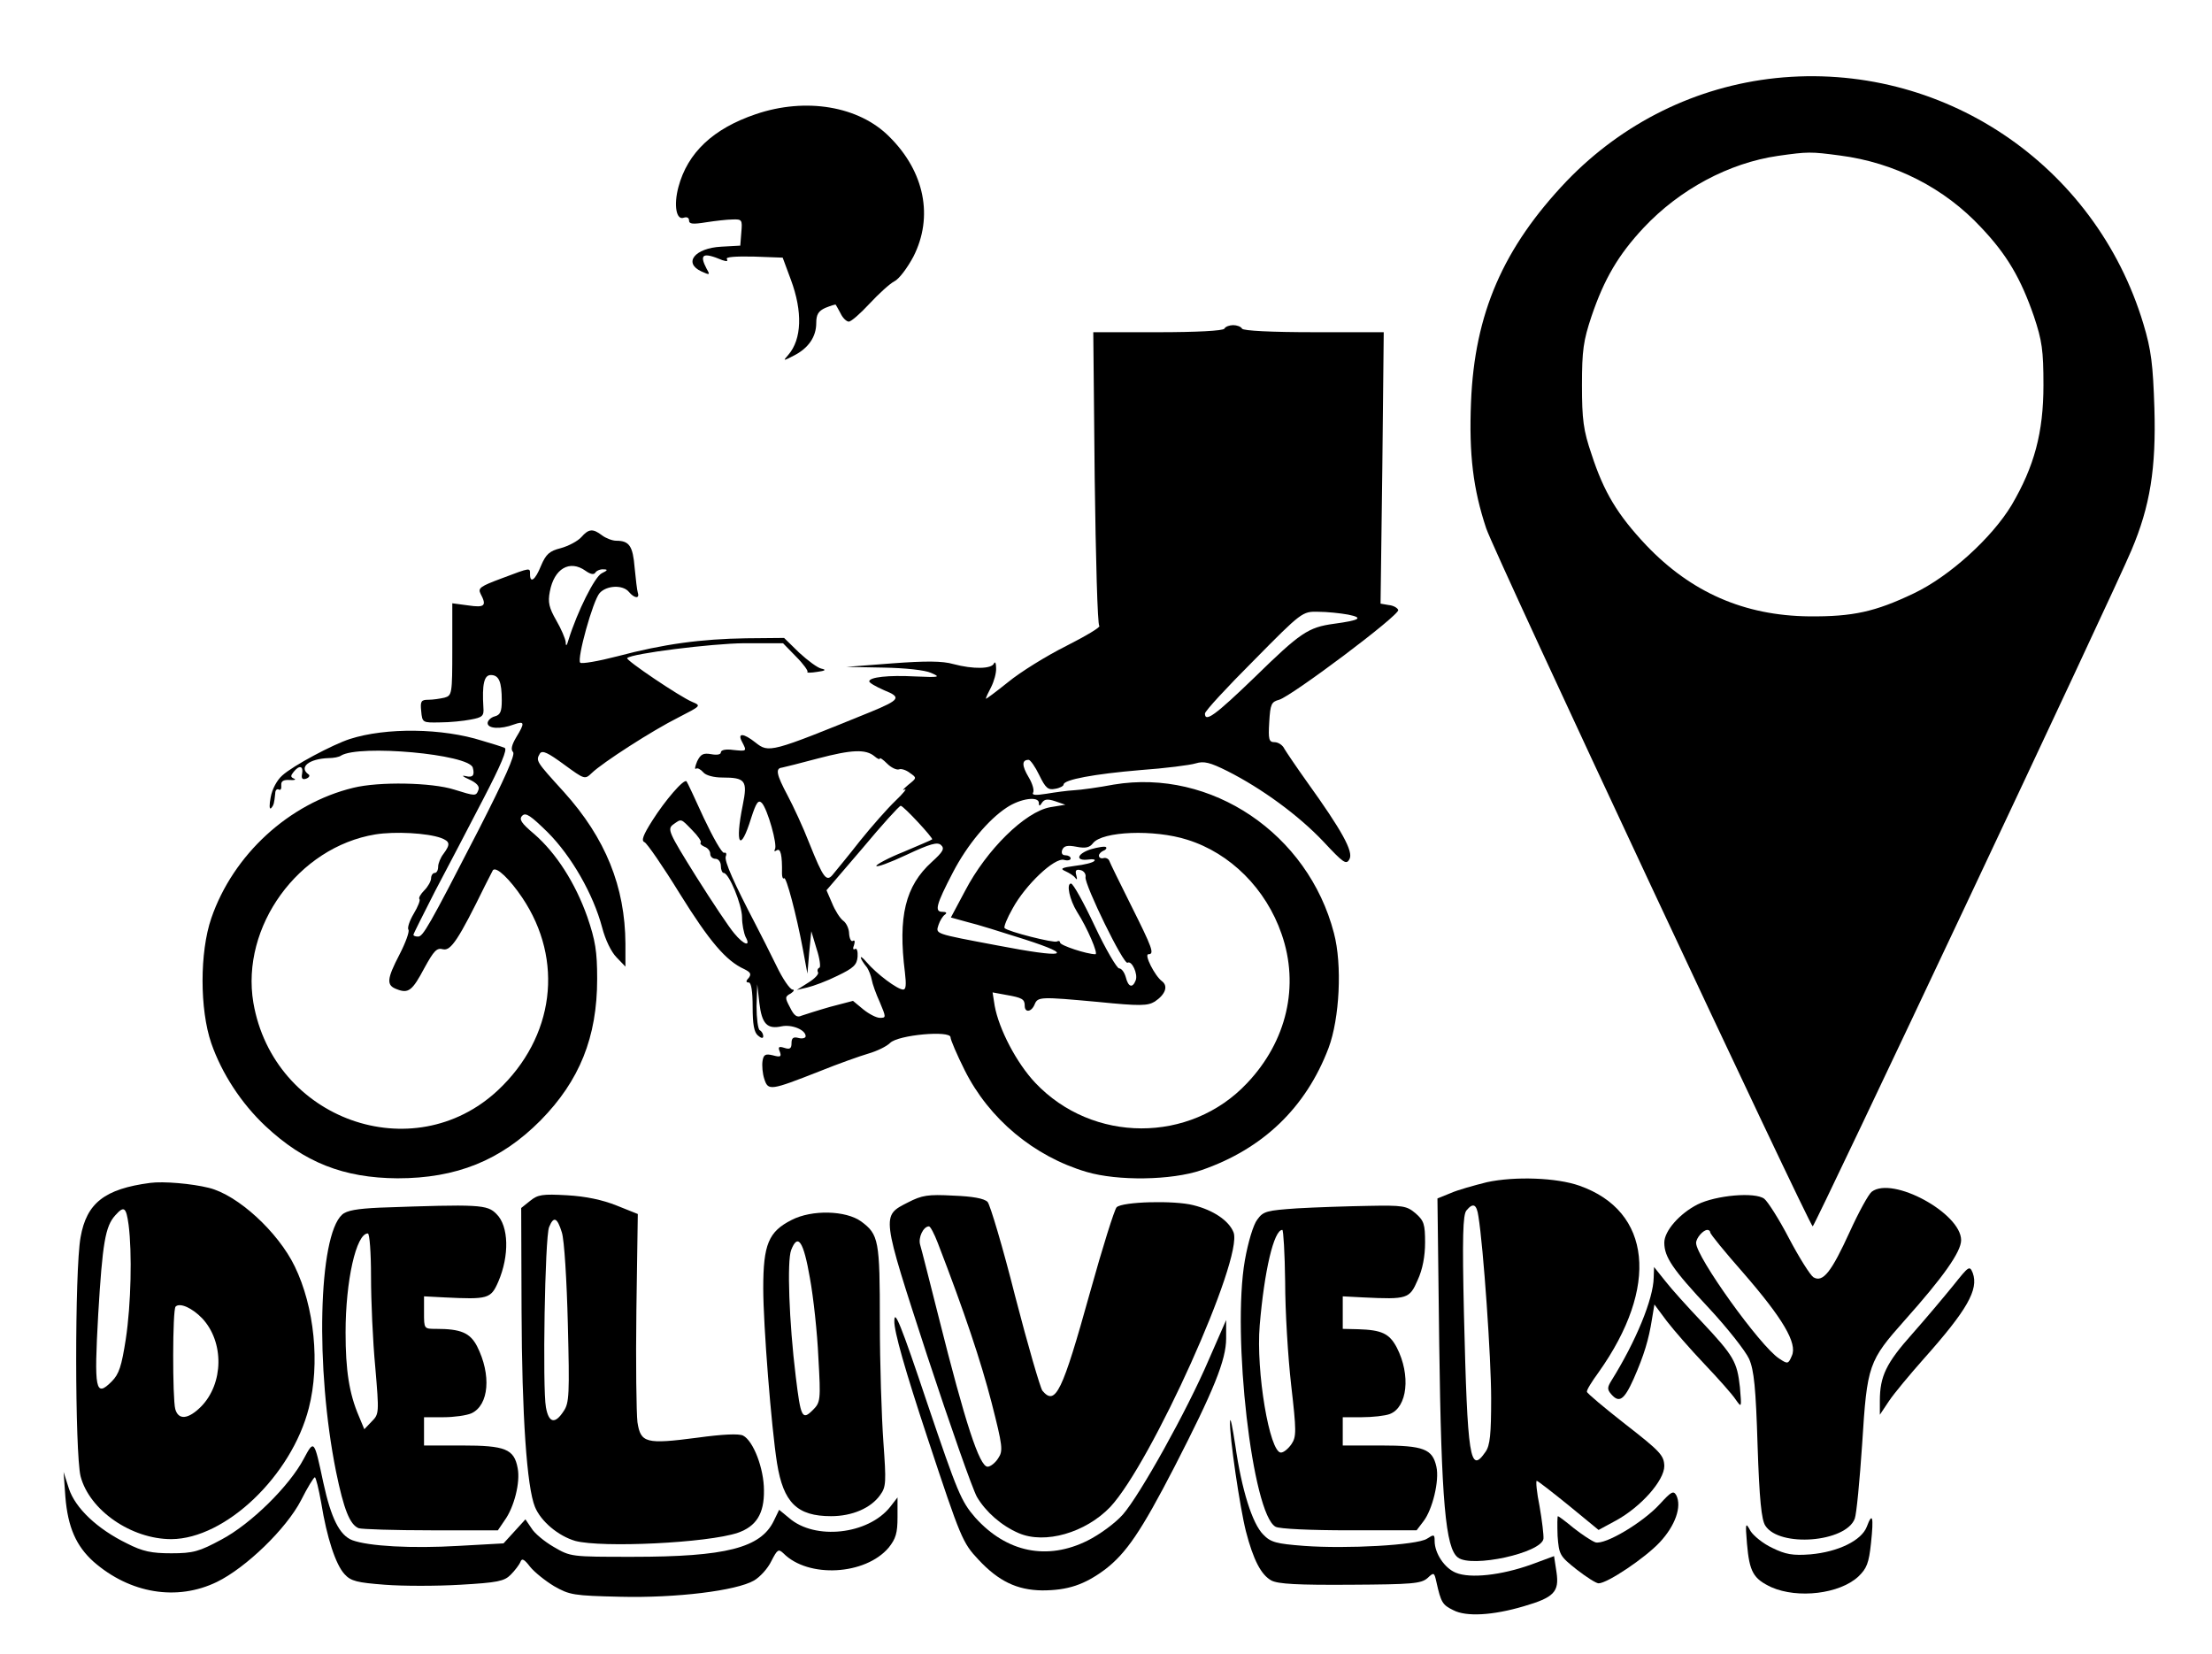 <?xml version="1.0" standalone="no"?>
<!DOCTYPE svg PUBLIC "-//W3C//DTD SVG 20010904//EN"
 "http://www.w3.org/TR/2001/REC-SVG-20010904/DTD/svg10.dtd">
<svg version="1.0" xmlns="http://www.w3.org/2000/svg"
 width="626pt" height="468pt" viewBox="0 0 626 468"
 preserveAspectRatio="xMidYMid meet">
<g transform="translate(0,468) scale(0.1,-0.1)"
fill="#000000" stroke="none">
<path d="M5025 4459 c-225 -24 -432 -126 -591 -291 -180 -189 -261 -375 -271
-626 -6 -148 6 -246 43 -357 24 -72 915 -1974 924 -1975 6 0 855 1800 902
1913 53 125 70 232 65 402 -4 124 -9 165 -31 238 -136 453 -572 745 -1041 696z
m182 -219 c155 -20 296 -92 400 -204 73 -77 112 -144 149 -251 23 -69 27 -96
27 -195 0 -134 -26 -230 -90 -339 -56 -93 -176 -202 -277 -250 -109 -52 -172
-66 -296 -65 -184 2 -334 68 -461 201 -81 86 -120 150 -155 258 -23 67 -27 98
-27 195 0 99 4 126 27 195 36 106 76 174 147 250 102 109 242 184 381 204 85
12 92 12 175 1z"/>
<path d="M2139 4357 c-121 -41 -193 -109 -219 -206 -14 -52 -6 -95 15 -87 9 3
15 0 15 -8 0 -10 11 -11 48 -5 26 4 60 8 75 8 27 1 28 -1 25 -36 l-3 -38 -54
-3 c-75 -4 -108 -46 -56 -70 24 -11 25 -10 15 7 -22 42 -11 48 44 25 12 -4 17
-4 13 3 -4 6 23 8 76 7 l82 -3 23 -62 c34 -91 31 -169 -7 -213 -16 -18 -15
-18 16 -2 41 21 63 53 63 92 0 24 6 34 26 43 15 6 28 10 29 9 1 -2 8 -13 14
-25 6 -13 17 -23 23 -23 7 0 33 23 59 51 26 28 58 57 70 63 13 6 37 38 54 70
57 112 32 240 -68 339 -86 87 -237 112 -378 64z"/>
<path d="M3465 3750 c-4 -6 -78 -10 -189 -10 l-182 0 4 -412 c3 -227 8 -415
13 -419 5 -3 -37 -28 -94 -57 -56 -28 -130 -74 -164 -102 -35 -28 -63 -49 -63
-47 0 3 7 18 15 33 8 16 15 40 14 54 0 14 -3 19 -6 13 -6 -16 -59 -17 -115 -2
-31 9 -79 9 -173 2 l-130 -10 105 -2 c61 -1 118 -7 135 -15 28 -12 24 -13 -45
-10 -76 4 -130 -2 -130 -14 0 -4 19 -15 42 -25 50 -20 45 -27 -37 -61 -285
-116 -289 -117 -327 -87 -34 27 -52 28 -38 2 14 -27 14 -27 -25 -23 -21 3 -35
0 -35 -7 0 -6 -11 -8 -27 -5 -23 4 -30 0 -40 -20 -6 -15 -8 -24 -3 -21 4 3 13
-2 20 -10 7 -9 30 -15 54 -15 66 0 72 -9 58 -78 -23 -113 -7 -137 24 -36 14
43 20 52 30 42 16 -17 45 -119 37 -131 -3 -6 -1 -7 5 -3 11 7 16 -13 15 -66 0
-10 3 -16 6 -13 6 6 35 -104 53 -200 l13 -70 5 60 6 60 15 -50 c9 -27 12 -52
8 -53 -5 -2 -7 -8 -4 -13 3 -5 -9 -18 -27 -29 l-33 -21 30 7 c17 4 55 18 85
33 46 22 55 31 57 54 1 15 -2 25 -7 22 -6 -4 -7 2 -3 11 3 10 2 15 -3 12 -5
-4 -10 6 -11 20 0 14 -8 31 -17 37 -9 7 -23 29 -31 49 l-16 37 102 119 c55 66
104 120 108 120 8 0 93 -92 89 -95 -2 -2 -38 -17 -80 -35 -43 -17 -78 -36 -78
-40 0 -5 38 9 85 31 68 32 88 37 98 28 11 -10 6 -19 -26 -48 -75 -68 -96 -154
-76 -313 4 -34 3 -48 -5 -48 -16 0 -75 44 -104 78 -22 26 -21 12 2 -16 5 -8
11 -23 13 -34 2 -12 12 -40 23 -64 18 -43 18 -44 0 -44 -10 0 -31 11 -47 24
l-29 24 -65 -17 c-35 -10 -72 -22 -81 -25 -12 -6 -21 0 -32 23 -15 28 -15 31
2 40 9 6 11 11 5 11 -7 0 -28 30 -46 68 -18 37 -45 90 -59 117 -60 115 -89
179 -84 192 3 7 1 12 -5 10 -6 -1 -31 43 -57 98 -25 55 -47 102 -49 104 -7 9
-61 -54 -97 -111 -26 -41 -32 -57 -22 -61 7 -3 52 -68 100 -146 84 -135 131
-190 182 -213 18 -9 21 -14 13 -25 -9 -9 -8 -13 0 -13 7 0 11 -25 11 -69 0
-49 4 -72 15 -81 9 -8 15 -9 15 -2 0 6 -4 14 -10 17 -5 3 -9 34 -9 68 l2 62 6
-53 c7 -59 22 -75 63 -66 29 6 68 -10 68 -28 0 -5 -9 -8 -20 -5 -15 4 -20 0
-20 -15 0 -15 -5 -18 -20 -13 -16 5 -19 3 -13 -11 5 -14 2 -16 -20 -10 -21 5
-26 2 -29 -16 -2 -13 0 -36 5 -51 11 -34 17 -33 157 22 52 21 114 43 138 50
24 7 51 20 61 30 23 23 171 36 171 16 0 -7 18 -49 40 -93 69 -138 196 -244
345 -288 88 -26 240 -24 325 5 174 60 296 177 360 346 31 83 39 235 15 325
-73 281 -347 466 -623 420 -42 -8 -93 -15 -112 -16 -19 -1 -55 -6 -79 -10 -31
-5 -42 -4 -37 4 3 6 -2 25 -13 43 -19 32 -20 49 0 49 5 0 19 -20 30 -43 18
-37 25 -43 45 -39 13 2 24 8 24 12 0 14 87 30 217 41 70 5 141 14 157 19 23 7
40 3 90 -22 97 -49 201 -125 271 -199 57 -61 65 -67 74 -50 12 21 -22 82 -119
217 -30 42 -59 85 -65 95 -5 11 -18 19 -28 19 -16 0 -18 8 -15 57 3 51 6 57
28 63 35 10 342 240 337 254 -2 6 -14 13 -27 14 l-23 4 5 384 4 384 -197 0
c-121 0 -200 4 -204 10 -3 6 -15 10 -25 10 -10 0 -22 -4 -25 -10z m350 -809
c45 -9 34 -16 -40 -26 -73 -10 -95 -25 -224 -151 -112 -108 -141 -129 -141
-103 0 7 62 74 138 150 136 138 138 139 182 138 25 0 63 -4 85 -8z m-1340
-401 c8 -7 15 -10 15 -6 0 3 9 -3 21 -15 11 -11 26 -18 33 -16 6 3 21 -2 31
-10 20 -14 20 -14 -5 -34 -14 -12 -18 -17 -10 -13 8 4 -3 -10 -26 -32 -22 -21
-67 -72 -100 -113 -32 -41 -66 -82 -75 -93 -20 -26 -28 -15 -69 87 -17 44 -45
104 -61 134 -32 60 -35 77 -16 79 6 1 53 13 102 26 95 25 135 27 160 6z m465
-132 c0 -10 3 -9 9 1 7 10 16 11 37 4 l29 -10 -43 -7 c-71 -13 -180 -120 -241
-237 l-40 -75 47 -13 c26 -6 99 -29 162 -49 146 -47 114 -54 -78 -17 -180 34
-174 32 -166 58 4 12 12 25 18 29 7 5 4 8 -7 8 -23 0 -18 20 30 112 40 77 100
149 152 183 39 26 91 33 91 13z m-981 -77 c16 -16 27 -32 24 -35 -3 -3 2 -8
11 -12 9 -3 16 -12 16 -20 0 -8 7 -14 15 -14 8 0 15 -9 15 -20 0 -11 4 -20 8
-20 15 0 52 -90 52 -126 0 -19 5 -44 10 -55 16 -29 -5 -23 -32 10 -14 16 -62
88 -108 161 -78 125 -82 134 -65 147 24 17 21 18 54 -16z m1401 -27 c122 -38
223 -139 267 -267 51 -146 15 -303 -98 -422 -161 -171 -437 -170 -599 1 -53
56 -103 152 -115 218 l-6 38 38 -7 c46 -8 53 -12 53 -31 0 -20 19 -18 28 4 9
22 16 22 180 7 119 -12 140 -11 160 1 30 20 39 44 20 58 -20 15 -51 76 -38 76
18 0 11 18 -49 138 -32 64 -60 121 -62 127 -2 5 -10 9 -16 7 -7 -2 -13 1 -13
7 0 5 6 11 13 14 6 2 10 7 7 10 -3 3 -22 0 -43 -6 -40 -13 -45 -34 -6 -29 13
2 20 0 16 -4 -4 -5 -29 -11 -55 -14 -38 -5 -43 -8 -27 -15 11 -5 24 -13 28
-19 5 -7 6 -4 3 7 -4 14 -1 18 12 15 9 -2 16 -11 14 -20 -3 -21 108 -249 119
-242 12 7 30 -32 23 -50 -9 -23 -21 -19 -28 9 -4 14 -12 25 -19 25 -6 0 -38
54 -69 120 -31 66 -61 120 -67 120 -14 0 -4 -46 17 -80 29 -45 61 -120 52
-120 -24 0 -100 25 -100 33 0 4 -4 6 -9 3 -8 -5 -139 28 -148 38 -3 3 7 28 23
56 36 66 118 144 145 137 10 -3 19 -1 19 4 0 5 -7 9 -15 9 -9 0 -12 6 -9 15 5
12 15 14 41 9 25 -5 37 -2 46 10 26 34 173 40 267 10z"/>
<path d="M1645 3160 c-10 -11 -36 -25 -58 -31 -32 -8 -42 -17 -56 -50 -16 -40
-31 -51 -31 -24 0 19 3 20 -79 -11 -62 -23 -69 -28 -61 -44 18 -34 12 -40 -35
-33 l-45 6 0 -130 c0 -127 -1 -131 -22 -137 -13 -3 -33 -6 -46 -6 -20 0 -23
-4 -20 -32 3 -33 4 -33 53 -32 28 0 67 4 87 8 33 6 38 10 36 34 -4 66 2 92 21
92 23 0 31 -19 31 -72 0 -31 -4 -41 -20 -45 -11 -3 -20 -12 -20 -19 0 -16 37
-18 74 -4 31 11 32 5 7 -36 -13 -22 -16 -35 -9 -42 7 -7 -24 -76 -97 -219
-143 -278 -158 -303 -172 -303 -7 0 -13 2 -13 5 0 3 28 58 61 123 34 64 95
181 136 260 51 98 70 143 61 146 -7 3 -35 12 -63 20 -113 36 -272 38 -375 5
-49 -16 -160 -75 -191 -103 -15 -13 -29 -39 -33 -62 -4 -21 -4 -35 1 -31 8 9
9 14 12 43 0 8 5 13 10 10 5 -3 8 2 7 12 -1 12 6 16 24 15 14 -1 19 1 12 4
-10 4 -10 8 -1 19 16 20 28 17 24 -5 -3 -14 1 -18 12 -14 8 3 11 9 6 12 -28
20 1 44 57 46 14 0 30 3 35 7 52 32 362 4 373 -34 6 -22 0 -29 -20 -24 -13 3
-9 -1 9 -9 22 -10 31 -20 27 -30 -7 -18 -8 -18 -69 1 -63 20 -212 23 -285 5
-182 -44 -340 -189 -402 -369 -33 -96 -33 -258 0 -354 30 -86 85 -170 153
-234 110 -103 221 -147 374 -148 166 0 292 50 405 164 110 112 160 235 160
400 0 78 -5 109 -28 176 -34 96 -88 180 -150 234 -37 31 -44 42 -34 52 10 10
24 0 72 -47 67 -67 129 -175 154 -269 9 -35 26 -70 41 -85 l25 -26 0 65 c-1
161 -56 298 -174 429 -80 88 -80 88 -68 109 7 10 23 2 68 -31 59 -43 59 -43
79 -24 30 29 171 120 245 157 64 33 65 33 39 44 -34 14 -190 119 -184 124 13
13 238 41 330 42 l111 0 37 -38 c21 -21 35 -41 32 -43 -3 -3 10 -3 28 0 23 3
26 6 12 9 -11 2 -39 23 -63 45 l-43 42 -107 -1 c-128 -2 -233 -16 -365 -51
-54 -14 -101 -22 -105 -18 -10 10 36 176 55 197 20 22 66 24 83 3 15 -18 31
-20 25 -2 -2 6 -6 39 -9 71 -5 61 -15 76 -52 76 -11 0 -29 7 -40 15 -26 20
-38 19 -59 -5z m12 -95 c14 -10 24 -12 28 -5 3 5 14 10 23 9 13 0 12 -3 -5
-11 -20 -10 -69 -108 -94 -188 -5 -18 -8 -20 -8 -7 -1 10 -13 38 -27 62 -20
35 -24 51 -18 81 12 65 56 91 101 59z m-409 -756 c26 -10 27 -18 7 -45 -8 -10
-15 -27 -15 -36 0 -10 -4 -18 -10 -18 -5 0 -10 -7 -10 -15 0 -8 -9 -24 -19
-34 -11 -11 -17 -22 -14 -25 3 -3 -4 -21 -16 -41 -12 -20 -19 -41 -15 -46 3
-5 -8 -36 -25 -69 -37 -71 -38 -88 -8 -99 33 -13 44 -4 78 60 27 49 35 58 53
53 22 -5 44 28 119 181 11 22 21 41 22 43 10 11 48 -26 83 -78 119 -177 91
-395 -69 -545 -240 -224 -635 -83 -692 248 -36 215 127 440 345 476 56 9 147
4 186 -10z"/>
<path d="M4208 1335 c-36 -9 -83 -22 -103 -31 l-37 -15 5 -412 c6 -447 18
-578 53 -604 39 -30 236 13 242 53 1 10 -4 52 -11 92 -8 39 -11 72 -8 72 3 0
44 -32 91 -70 l84 -69 48 26 c72 39 138 114 138 155 -1 30 -11 41 -110 118
-60 47 -109 88 -109 92 -1 5 14 29 33 55 172 242 150 456 -54 528 -65 23 -183
27 -262 10z m-24 -97 c14 -86 36 -400 36 -515 0 -100 -3 -133 -16 -151 -44
-64 -51 -21 -61 390 -5 218 -3 281 7 293 19 23 29 18 34 -17z"/>
<path d="M425 1333 c-129 -17 -180 -57 -197 -154 -17 -95 -16 -610 0 -676 25
-96 143 -178 257 -178 153 1 340 179 389 371 32 125 16 286 -40 401 -47 97
-161 202 -243 222 -48 12 -129 19 -166 14z m-61 -119 c10 -78 7 -224 -8 -323
-12 -77 -19 -99 -40 -120 -46 -46 -50 -25 -38 191 12 201 20 248 48 279 25 28
31 24 38 -27z m208 -264 c63 -67 61 -185 -3 -250 -36 -36 -64 -39 -73 -7 -8
30 -8 282 1 290 12 12 47 -4 75 -33z"/>
<path d="M5297 1308 c-9 -7 -37 -58 -62 -113 -52 -114 -76 -145 -103 -129 -9
6 -40 55 -69 110 -28 54 -60 104 -70 112 -26 20 -137 10 -189 -16 -51 -26 -94
-75 -94 -108 0 -41 24 -76 126 -185 53 -57 104 -122 114 -144 14 -32 19 -82
24 -245 5 -152 11 -211 22 -227 40 -62 228 -47 253 20 5 13 14 108 21 212 14
224 18 234 121 350 108 121 159 193 159 226 0 76 -194 182 -253 137z m-457
-115 c0 -5 42 -56 93 -114 113 -130 154 -200 138 -235 -10 -24 -12 -24 -36 -8
-54 35 -235 288 -235 327 0 14 20 37 32 37 4 0 8 -3 8 -7z"/>
<path d="M1500 1282 l-25 -20 1 -289 c1 -299 15 -501 38 -557 17 -41 66 -82
114 -96 75 -20 374 -6 460 23 52 18 75 54 74 120 0 62 -30 140 -59 155 -12 6
-57 4 -130 -6 -145 -19 -160 -15 -169 44 -3 25 -5 167 -3 317 l4 272 -60 24
c-40 16 -87 26 -140 29 -70 4 -83 2 -105 -16z m90 -89 c7 -21 14 -137 17 -259
5 -199 4 -224 -12 -247 -24 -37 -42 -34 -50 11 -10 53 -3 482 9 510 13 32 23
27 36 -15z"/>
<path d="M2570 1278 c-76 -39 -77 -31 54 -434 65 -197 128 -377 141 -400 25
-42 69 -81 118 -102 74 -32 189 1 259 74 116 124 377 703 349 777 -13 33 -57
63 -114 77 -54 14 -201 10 -217 -6 -6 -6 -40 -114 -75 -240 -79 -284 -98 -323
-135 -279 -6 8 -41 128 -77 267 -35 139 -71 259 -78 267 -9 10 -43 16 -97 18
-72 4 -89 1 -128 -19z m84 -115 c76 -197 122 -335 152 -451 32 -125 33 -137
19 -158 -8 -13 -22 -24 -30 -24 -23 0 -63 122 -139 425 -25 99 -48 190 -52
203 -6 20 9 52 25 52 4 0 15 -21 25 -47z"/>
<path d="M1075 1263 c-65 -3 -94 -8 -107 -20 -67 -61 -76 -434 -17 -727 22
-107 39 -150 64 -160 9 -3 101 -6 205 -6 l189 0 19 28 c27 37 45 108 37 148
-10 54 -35 64 -157 64 l-108 0 0 40 0 40 55 0 c30 0 65 5 79 11 50 23 57 109
16 190 -20 38 -46 49 -116 49 -34 0 -34 0 -34 46 l0 46 58 -3 c123 -6 131 -4
152 44 32 74 30 158 -5 192 -26 27 -49 28 -330 18z m-25 -195 c0 -68 5 -183
12 -256 11 -130 11 -133 -10 -154 l-21 -22 -15 36 c-28 65 -38 131 -38 238 0
146 30 280 63 280 5 0 9 -55 9 -122z"/>
<path d="M3671 1261 c-86 -6 -96 -8 -113 -32 -11 -14 -26 -64 -35 -115 -37
-211 21 -719 87 -754 11 -6 99 -10 209 -10 l190 0 19 25 c26 33 46 116 37 155
-11 50 -36 60 -157 60 l-108 0 0 40 0 40 54 0 c30 0 66 4 79 9 50 19 60 110
20 188 -21 40 -43 50 -110 52 l-43 1 0 46 0 46 58 -3 c125 -6 131 -4 154 49
14 30 21 68 21 106 0 52 -3 62 -27 83 -25 21 -35 23 -134 21 -59 -1 -149 -4
-201 -7z m-34 -208 c0 -82 8 -213 17 -292 15 -130 15 -146 1 -167 -9 -13 -22
-24 -30 -24 -32 0 -71 230 -60 360 13 154 40 270 64 270 3 0 7 -66 8 -147z"/>
<path d="M2240 1228 c-65 -33 -80 -69 -80 -193 0 -105 23 -394 39 -495 18
-112 57 -150 153 -150 60 0 113 23 139 60 17 23 17 37 9 150 -5 69 -10 222
-10 340 0 231 -3 247 -53 284 -43 31 -139 34 -197 4z m52 -164 c10 -54 21
-156 24 -225 7 -122 6 -127 -16 -149 -30 -30 -34 -20 -48 95 -19 155 -25 327
-13 358 19 49 35 25 53 -79z"/>
<path d="M5528 1043 c-26 -32 -78 -94 -117 -138 -73 -82 -91 -119 -91 -189 l0
-39 26 39 c14 21 59 75 98 119 123 138 156 196 139 243 -9 22 -11 20 -55 -35z"/>
<path d="M4680 1065 c-1 -60 -50 -180 -120 -292 -11 -18 -12 -24 -1 -37 23
-27 37 -18 64 42 30 68 43 112 52 169 l7 42 35 -47 c20 -26 68 -81 107 -122
39 -41 79 -86 88 -100 17 -24 17 -24 12 35 -8 72 -17 88 -108 185 -39 41 -86
93 -103 115 l-32 40 -1 -30z"/>
<path d="M2531 942 c-1 -28 30 -138 95 -334 93 -281 98 -293 143 -341 57 -61
109 -86 180 -87 73 0 120 16 178 59 60 46 102 107 197 291 111 216 146 302
146 363 l0 52 -49 -112 c-62 -145 -195 -383 -243 -438 -22 -25 -66 -57 -100
-74 -114 -57 -229 -34 -318 65 -40 46 -50 70 -136 324 -75 224 -93 267 -93
232z"/>
<path d="M3481 658 c-2 -41 28 -244 45 -311 21 -81 43 -123 72 -139 19 -10 75
-13 224 -12 174 1 200 3 218 19 18 17 19 16 25 -11 13 -58 17 -65 48 -80 36
-19 111 -15 199 11 86 25 101 41 93 96 l-7 46 -65 -24 c-84 -30 -172 -40 -213
-23 -32 13 -60 55 -60 90 0 19 -2 19 -22 6 -29 -18 -226 -29 -348 -20 -78 6
-94 10 -115 32 -31 31 -61 126 -79 252 -8 52 -14 83 -15 68z"/>
<path d="M860 553 c-41 -78 -150 -185 -233 -229 -63 -34 -80 -39 -142 -39 -56
0 -81 5 -126 28 -84 41 -146 100 -164 155 l-15 47 5 -70 c7 -87 31 -140 80
-184 103 -90 236 -112 349 -57 82 40 196 150 238 231 18 36 36 65 39 65 3 0
11 -33 18 -72 16 -99 41 -175 66 -202 18 -20 36 -24 114 -30 51 -4 147 -4 214
0 105 6 124 10 142 28 12 12 25 29 28 37 4 11 11 7 27 -14 12 -15 43 -40 68
-55 44 -25 55 -27 187 -30 158 -4 329 17 379 46 17 10 39 34 49 55 17 33 20
35 34 22 70 -71 232 -62 298 16 20 25 25 41 25 86 l0 56 -21 -27 c-62 -78
-213 -95 -286 -31 l-28 23 -15 -31 c-37 -77 -136 -102 -400 -102 -174 0 -175
0 -223 28 -26 15 -55 39 -63 53 l-17 25 -31 -34 -31 -34 -126 -7 c-135 -8
-256 -1 -302 16 -36 14 -60 62 -82 163 -26 122 -26 122 -55 68z"/>
<path d="M4698 425 c-48 -53 -156 -117 -183 -109 -11 4 -38 22 -61 40 -23 19
-43 34 -45 34 -2 0 -2 -25 -1 -56 4 -53 6 -57 54 -95 27 -21 55 -39 62 -39 25
0 132 72 173 116 44 47 63 101 47 133 -8 14 -14 11 -46 -24z"/>
<path d="M5283 360 c-15 -39 -81 -71 -159 -78 -51 -4 -71 0 -108 18 -26 12
-53 34 -62 48 -14 26 -15 24 -10 -36 7 -80 18 -99 69 -123 75 -33 193 -19 246
30 24 23 30 38 36 95 8 75 4 89 -12 46z"/>
</g>
</svg>
